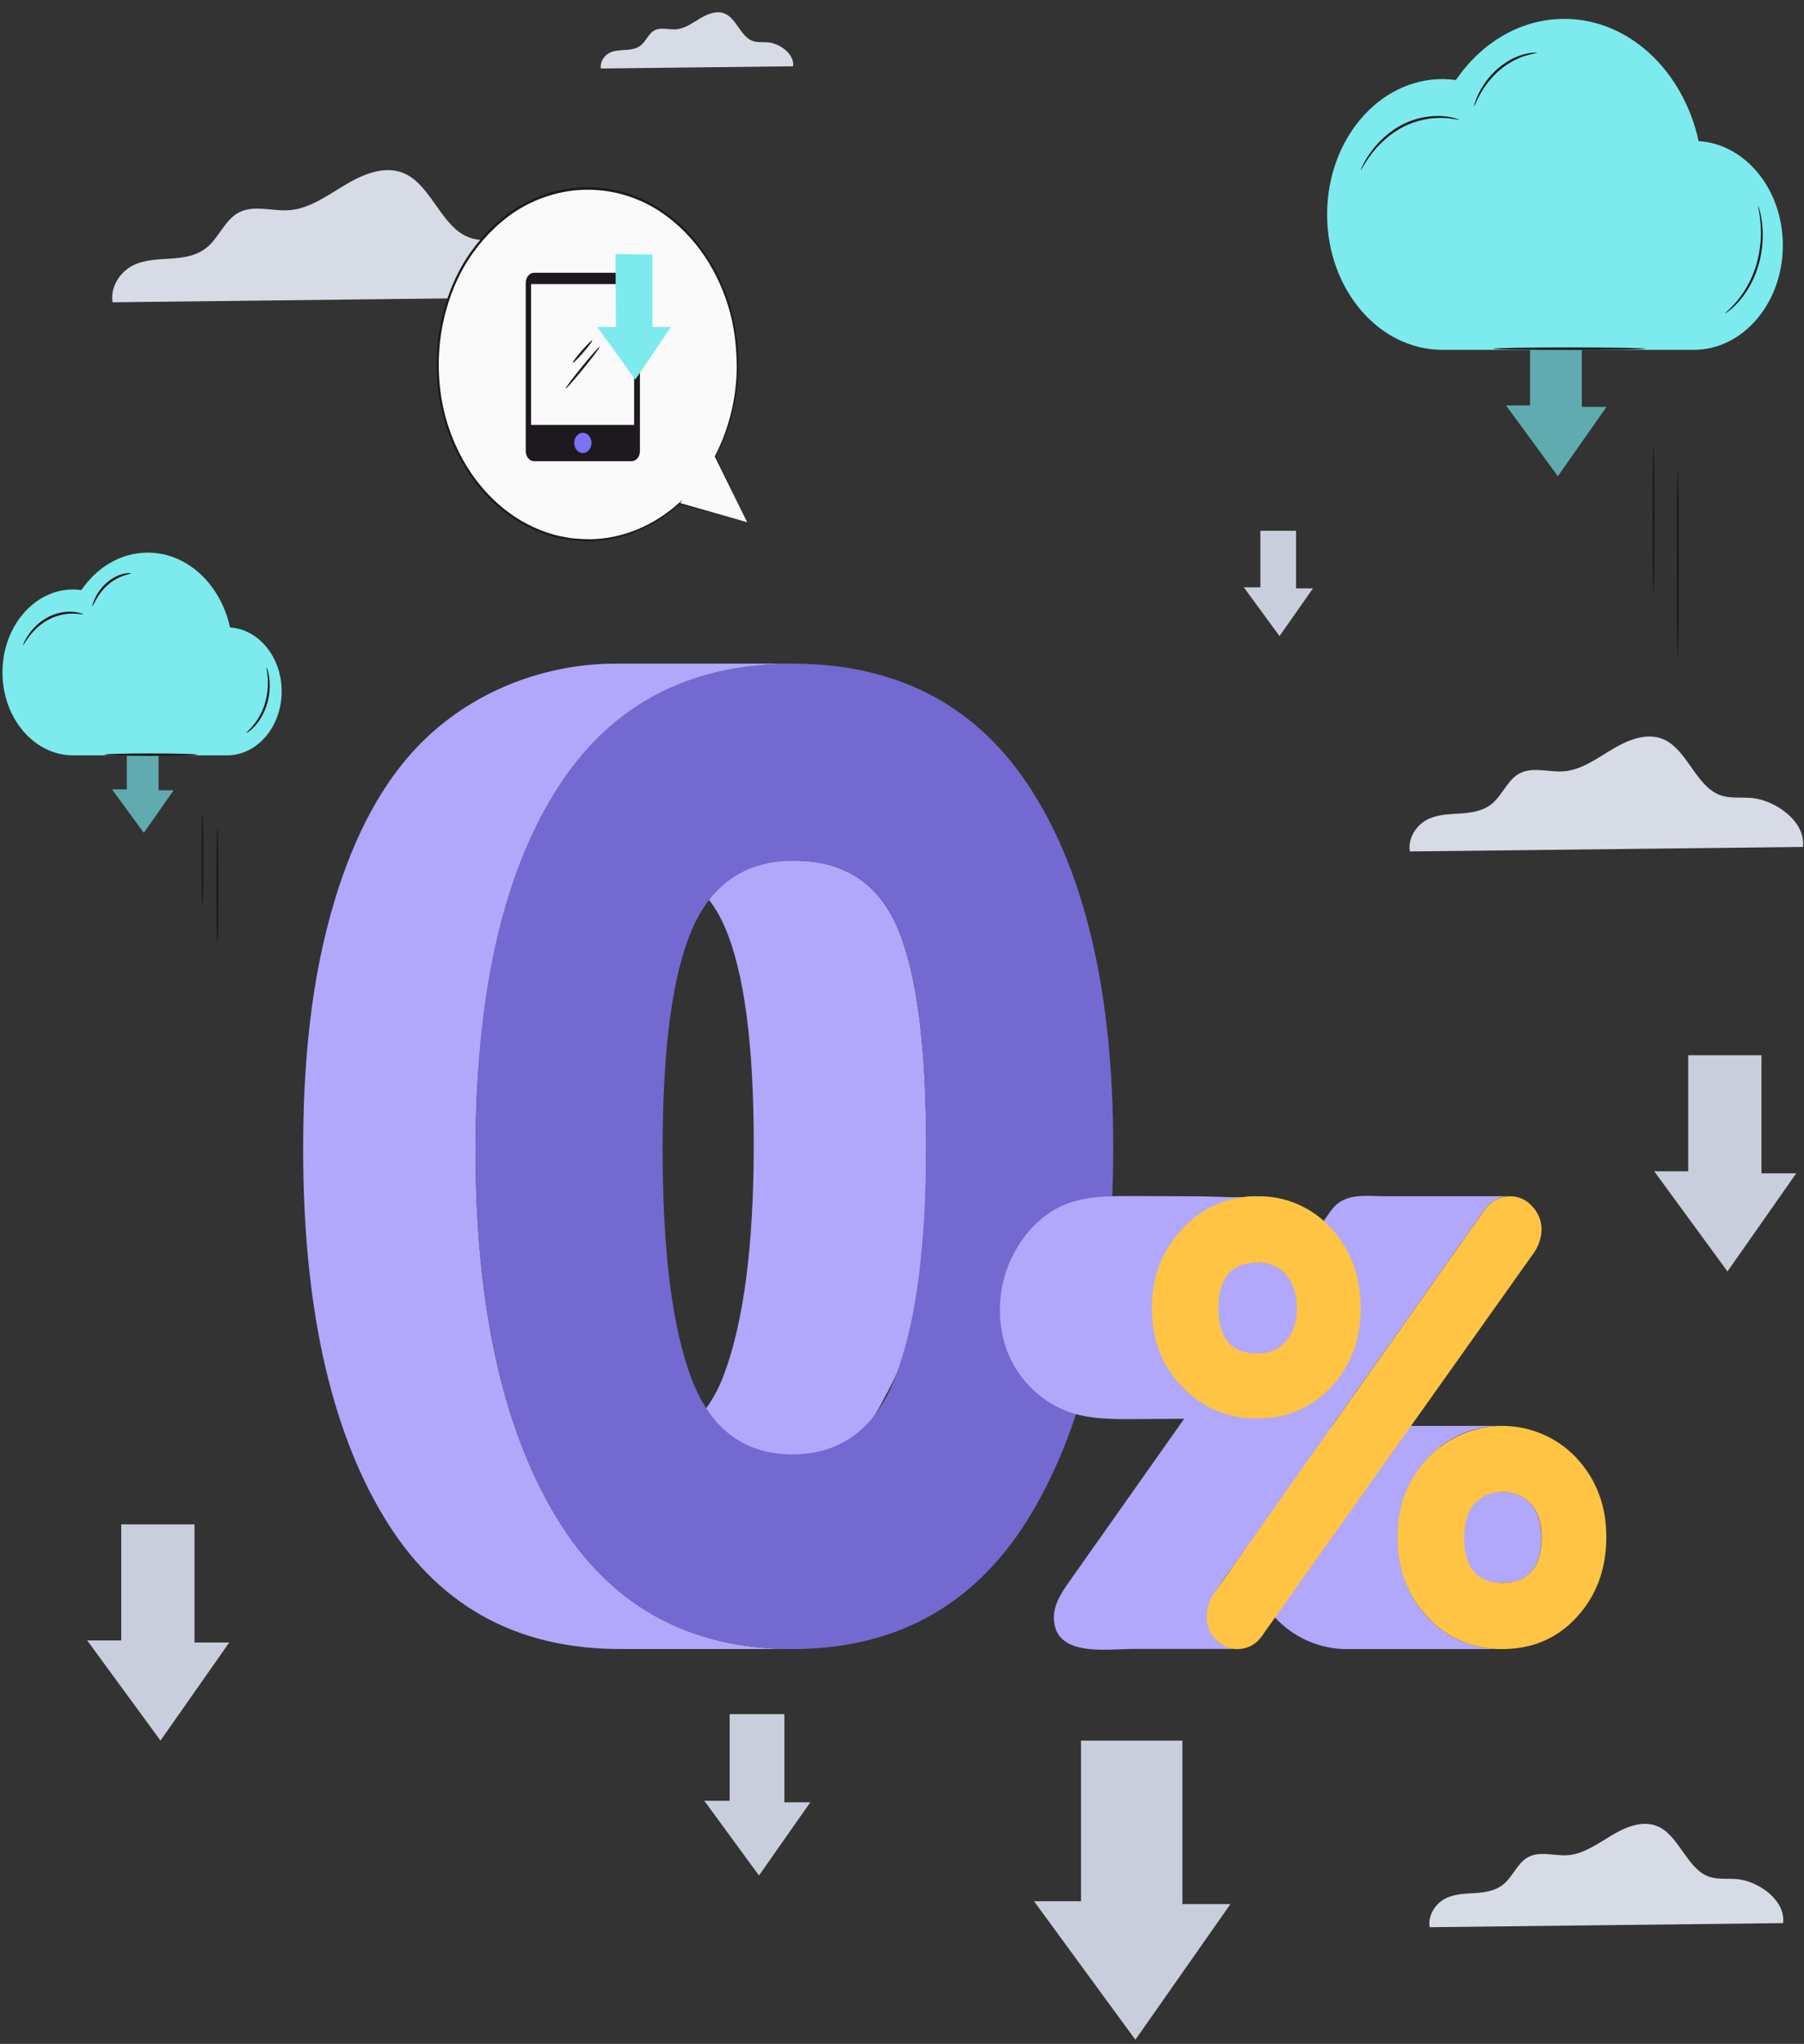 <svg width="136" height="154" viewBox="0 0 136 154" fill="none" xmlns="http://www.w3.org/2000/svg">
<rect x="0" y="0" width="136" height="154" fill="#333333" stroke="none"/>
<g id="Group 787">
<g id="Character">
<g id="Group">
<path id="Vector" d="M81.497 131.147V143.248H77.952L85.594 153.686L92.762 143.462H89.139V131.147H81.497Z" fill="#C9CEDD"/>
<path id="Vector_2" d="M95.017 39.992V44.252H93.769L96.46 47.927L98.984 44.328H97.708V39.992H95.017Z" fill="#C9CEDD"/>
<path id="Vector_3" d="M127.27 79.507V88.253H124.708L130.231 95.797L135.413 88.408H132.793V79.507H127.27Z" fill="#C9CEDD"/>
<path id="Vector_4" d="M9.139 114.855V123.602H6.576L12.099 131.146L17.281 123.757H14.662V114.855H9.139Z" fill="#C9CEDD"/>
<path id="Vector_5" d="M55.009 129.154V135.681H53.097L57.219 141.312L61.086 135.797H59.131V129.154H55.009Z" fill="#C9CEDD"/>
<g id="Group_2">
<g id="Group_3">
<g id="Group_4">
<path id="Vector_6" d="M42.553 22.381C42.813 20.161 40.141 18.334 38.132 18.144C37.175 18.054 36.18 18.226 35.273 17.855C33.307 17.052 32.522 14.074 30.603 13.125C29.169 12.416 27.518 13.047 26.128 13.867C24.738 14.688 23.364 15.72 21.811 15.837C20.46 15.938 18.993 15.351 17.811 16.125C16.93 16.701 16.469 17.891 15.657 18.593C14.863 19.28 13.827 19.426 12.841 19.488C11.856 19.552 10.836 19.563 9.938 20.045C9.041 20.527 8.299 21.639 8.485 22.776L42.553 22.381Z" fill="#D7DBE6"/>
</g>
</g>
</g>
<g id="Group_5">
<g id="Group_6">
<g id="Group_7">
<path id="Vector_7" d="M135.921 63.812C136.147 61.88 133.822 60.291 132.075 60.126C131.242 60.047 130.377 60.196 129.587 59.874C127.877 59.175 127.194 56.584 125.525 55.759C124.278 55.142 122.842 55.691 121.633 56.405C120.423 57.119 119.228 58.017 117.877 58.118C116.702 58.206 115.426 57.695 114.397 58.369C113.631 58.87 113.23 59.905 112.524 60.517C111.833 61.114 110.932 61.24 110.074 61.295C109.217 61.35 108.33 61.36 107.549 61.779C106.769 62.198 106.123 63.166 106.285 64.154L135.921 63.812Z" fill="#D7DBE6"/>
</g>
</g>
</g>
<g id="Group_8">
<g id="Group_9">
<g id="Group_10">
<path id="Vector_8" d="M59.792 4.994C59.903 4.05 58.766 3.273 57.911 3.192C57.504 3.153 57.08 3.227 56.694 3.069C55.858 2.727 55.524 1.46 54.708 1.057C54.098 0.755 53.396 1.023 52.804 1.372C52.213 1.721 51.629 2.161 50.968 2.21C50.393 2.253 49.769 2.004 49.266 2.333C48.891 2.578 48.695 3.084 48.349 3.383C48.012 3.675 47.571 3.737 47.152 3.764C46.732 3.79 46.298 3.795 45.917 4C45.535 4.205 45.219 4.679 45.298 5.162L59.792 4.994Z" fill="#D7DBE6"/>
</g>
</g>
</g>
<g id="Group_11">
<g id="Group_12">
<g id="Group_13">
<path id="Vector_9" d="M134.425 144.898C134.629 143.161 132.538 141.733 130.968 141.584C130.219 141.514 129.44 141.648 128.731 141.358C127.193 140.73 126.579 138.4 125.079 137.658C123.957 137.104 122.666 137.598 121.579 138.239C120.491 138.881 119.417 139.688 118.202 139.78C117.145 139.859 115.997 139.399 115.073 140.005C114.384 140.456 114.023 141.386 113.388 141.935C112.767 142.473 111.957 142.586 111.186 142.636C110.415 142.685 109.617 142.694 108.915 143.071C108.213 143.447 107.633 144.318 107.778 145.206L134.425 144.898Z" fill="#D7DBE6"/>
</g>
</g>
</g>
<g id="Group_14">
<g id="Group_15">
<g id="Group_16">
<path id="Vector_10" d="M56.328 39.347L53.929 34.39C54.991 32.371 55.604 29.993 55.604 27.447C55.604 20.124 50.541 14.188 44.297 14.188C38.052 14.188 32.989 20.124 32.989 27.447C32.989 34.769 38.052 40.705 44.297 40.705C46.904 40.705 49.304 39.667 51.217 37.929L51.213 37.934L56.328 39.347Z" fill="#FAFAFA"/>
<g id="Group_17">
<path id="Vector_11" d="M56.328 39.348C56.048 39.273 54.451 38.847 51.203 37.981L51.143 37.965L51.181 37.907L51.184 37.901L51.241 37.967C49.962 39.142 48.121 40.286 45.811 40.654C45.236 40.74 44.636 40.795 44.019 40.76C43.711 40.74 43.397 40.731 43.08 40.7C42.766 40.644 42.447 40.588 42.123 40.531C40.842 40.235 39.531 39.665 38.309 38.775C37.087 37.889 35.955 36.686 35.048 35.207C34.143 33.731 33.456 31.981 33.134 30.079C32.816 28.179 32.842 26.143 33.268 24.173C33.696 22.209 34.496 20.291 35.694 18.712C36.907 17.1 38.405 15.81 40.057 15.06C41.702 14.295 43.456 14.004 45.132 14.146C46.809 14.288 48.414 14.853 49.79 15.761C51.171 16.663 52.335 17.866 53.233 19.211C54.135 20.555 54.769 22.039 55.163 23.516C55.553 24.999 55.658 26.471 55.653 27.833C55.587 30.576 54.802 32.829 53.962 34.414L53.962 34.368C55.467 37.534 56.194 39.066 56.328 39.348C56.191 39.069 55.442 37.55 53.895 34.413L53.884 34.39L53.896 34.367C54.721 32.784 55.486 30.546 55.542 27.829C55.541 26.481 55.432 25.025 55.042 23.56C54.649 22.101 54.018 20.637 53.125 19.312C52.235 17.986 51.083 16.801 49.719 15.914C48.359 15.02 46.776 14.466 45.121 14.329C43.467 14.19 41.738 14.48 40.117 15.236C38.489 15.975 37.012 17.248 35.817 18.837C34.636 20.393 33.847 22.284 33.423 24.219C33.003 26.162 32.975 28.17 33.287 30.043C33.602 31.919 34.278 33.647 35.169 35.106C36.062 36.567 37.177 37.758 38.382 38.637C39.588 39.518 40.881 40.087 42.148 40.385C42.467 40.442 42.782 40.499 43.093 40.556C43.406 40.587 43.717 40.597 44.022 40.619C44.632 40.656 45.227 40.604 45.796 40.521C48.084 40.168 49.914 39.047 51.191 37.892L51.44 37.667L51.248 37.958L51.245 37.964L51.222 37.889C54.458 38.813 56.049 39.268 56.328 39.348Z" fill="#1D191F"/>
</g>
</g>
</g>
<g id="Group_18">
<path id="Vector_12" d="M47.604 34.752H40.275C39.922 34.752 39.636 34.416 39.636 34.002V21.301C39.636 20.887 39.922 20.551 40.275 20.551H47.604C47.957 20.551 48.243 20.887 48.243 21.301V34.002C48.243 34.416 47.957 34.752 47.604 34.752Z" fill="#1D191F"/>
<path id="Vector_13" d="M47.805 21.405H40.036V32.017H47.805V21.405Z" fill="#FAFAFA"/>
<path id="Vector_14" d="M43.94 34.138C44.3 34.138 44.592 33.796 44.592 33.374C44.592 32.951 44.3 32.609 43.94 32.609C43.58 32.609 43.288 32.951 43.288 33.374C43.288 33.796 43.58 34.138 43.94 34.138Z" fill="#7B72F6"/>
<path id="Vector_15" d="M45.029 24.637L47.895 28.604L50.581 24.637H49.188V19.177L46.402 19.137L46.436 24.646L45.029 24.637Z" fill="#7DEAED"/>
<g id="Group_19">
<path id="Vector_16" d="M45.205 26.13C45.238 26.166 44.692 26.899 43.986 27.766C43.279 28.634 42.681 29.308 42.649 29.272C42.617 29.236 43.163 28.503 43.868 27.635C44.575 26.768 45.173 26.094 45.205 26.13Z" fill="#1D191F"/>
</g>
<g id="Group_20">
<path id="Vector_17" d="M44.642 25.652C44.669 25.694 44.366 26.103 43.965 26.564C43.565 27.025 43.214 27.369 43.182 27.332C43.15 27.296 43.453 26.887 43.859 26.421C44.265 25.954 44.616 25.61 44.642 25.652Z" fill="#1D191F"/>
</g>
</g>
</g>
<g id="Group_21">
<g id="Group_22">
<g id="Group_23">
<path id="Vector_18" d="M115.356 24.39V30.556H113.55L117.444 35.876L121.097 30.665H119.25V24.39H115.356Z" fill="#7DEAED"/>
<path id="Vector_19" opacity="0.3" d="M115.356 24.39V30.556H113.55L117.444 35.876L121.097 30.665H119.25V24.39H115.356Z" fill="#1D191F"/>
</g>
<path id="Vector_20" d="M128.057 10.631C126.892 5.338 122.805 1.422 117.927 1.422C114.62 1.422 111.675 3.224 109.756 6.032C109.425 5.987 109.09 5.958 108.748 5.958C103.944 5.958 100.049 10.525 100.049 16.159C100.049 21.792 103.944 26.359 108.748 26.359H127.69C131.398 26.359 134.405 22.834 134.405 18.484C134.406 14.281 131.594 10.856 128.057 10.631Z" fill="#7DEAED"/>
<g id="Group_24">
<path id="Vector_21" d="M130.059 23.61C130.042 23.582 130.419 23.306 130.918 22.72C131.416 22.14 132.019 21.211 132.384 20.026C132.75 18.839 132.793 17.673 132.726 16.853C132.662 16.029 132.523 15.534 132.552 15.525C132.561 15.521 132.606 15.641 132.665 15.865C132.725 16.09 132.793 16.421 132.84 16.839C132.938 17.669 132.913 18.87 132.537 20.09C132.161 21.309 131.525 22.251 130.997 22.816C130.733 23.102 130.5 23.306 130.332 23.433C130.164 23.561 130.064 23.62 130.059 23.61Z" fill="#1D191F"/>
</g>
<g id="Group_25">
<path id="Vector_22" d="M109.996 9.015C109.99 9.05 109.516 8.908 108.737 8.887C107.963 8.862 106.872 9.004 105.785 9.562C104.697 10.12 103.868 10.963 103.358 11.646C102.843 12.331 102.61 12.835 102.584 12.816C102.575 12.811 102.625 12.68 102.735 12.456C102.844 12.231 103.02 11.917 103.271 11.558C103.766 10.841 104.604 9.959 105.72 9.388C106.835 8.816 107.956 8.692 108.741 8.752C109.136 8.78 109.452 8.841 109.667 8.899C109.883 8.957 109.998 9.003 109.996 9.015Z" fill="#1D191F"/>
</g>
<g id="Group_26">
<path id="Vector_23" d="M115.871 3.977C115.873 4.012 115.526 4.038 114.99 4.203C114.455 4.366 113.737 4.705 113.052 5.285C112.37 5.869 111.873 6.565 111.575 7.111C111.276 7.657 111.147 8.037 111.119 8.023C111.109 8.019 111.134 7.921 111.188 7.747C111.24 7.572 111.337 7.329 111.478 7.041C111.616 6.752 111.813 6.428 112.057 6.094C112.307 5.767 112.608 5.433 112.957 5.131C113.309 4.835 113.673 4.603 114.016 4.426C114.362 4.257 114.686 4.138 114.963 4.073C115.24 4.006 115.468 3.972 115.626 3.969C115.784 3.962 115.87 3.964 115.871 3.977Z" fill="#1D191F"/>
</g>
<g id="Group_27">
<path id="Vector_24" d="M124.017 26.273C124.017 26.326 121.46 26.368 118.305 26.368C115.149 26.368 112.592 26.325 112.592 26.273C112.592 26.221 115.149 26.178 118.305 26.178C121.46 26.178 124.017 26.221 124.017 26.273Z" fill="#1D191F"/>
</g>
</g>
<g id="Group_28">
<path id="Vector_25" d="M124.658 44.645C124.613 44.645 124.577 42.188 124.577 39.159C124.577 36.128 124.614 33.672 124.658 33.672C124.703 33.672 124.739 36.128 124.739 39.159C124.739 42.188 124.703 44.645 124.658 44.645Z" fill="#1D191F"/>
</g>
<g id="Group_29">
<path id="Vector_26" d="M126.487 49.438C126.442 49.438 126.406 46.276 126.406 42.376C126.406 38.474 126.443 35.312 126.487 35.312C126.532 35.312 126.568 38.474 126.568 42.376C126.568 46.276 126.532 49.438 126.487 49.438Z" fill="#1D191F"/>
</g>
</g>
<g id="Group_30">
<g id="Group_31">
<g id="Group_32">
<path id="Vector_27" d="M9.563 55.706V59.484H8.456L10.842 62.743L13.08 59.551H11.949V55.706H9.563Z" fill="#7DEAED"/>
<path id="Vector_28" opacity="0.3" d="M9.563 55.706V59.484H8.456L10.842 62.743L13.08 59.551H11.949V55.706H9.563Z" fill="#1D191F"/>
</g>
<path id="Vector_29" d="M17.345 47.278C16.631 44.035 14.127 41.637 11.139 41.637C9.112 41.637 7.308 42.741 6.132 44.461C5.929 44.433 5.724 44.415 5.515 44.415C2.571 44.415 0.186 47.213 0.186 50.664C0.186 54.116 2.572 56.913 5.515 56.913H17.119C19.392 56.913 21.234 54.754 21.234 52.089C21.234 49.514 19.512 47.416 17.345 47.278Z" fill="#7DEAED"/>
<g id="Group_33">
<path id="Vector_30" d="M18.571 55.229C18.556 55.203 18.782 55.027 19.082 54.665C19.381 54.307 19.744 53.74 19.966 53.02C20.188 52.3 20.218 51.592 20.183 51.092C20.15 50.59 20.072 50.284 20.098 50.276C20.114 50.268 20.232 50.562 20.297 51.078C20.363 51.589 20.351 52.331 20.119 53.085C19.886 53.839 19.491 54.418 19.161 54.761C18.83 55.11 18.579 55.248 18.571 55.229Z" fill="#1D191F"/>
</g>
<g id="Group_34">
<path id="Vector_31" d="M6.279 46.288C6.273 46.319 5.982 46.241 5.507 46.235C5.035 46.227 4.373 46.318 3.712 46.657C3.051 46.995 2.545 47.505 2.23 47.917C1.911 48.329 1.762 48.633 1.739 48.617C1.723 48.608 1.838 48.277 2.143 47.829C2.443 47.383 2.959 46.836 3.647 46.483C4.335 46.129 5.028 46.057 5.512 46.101C5.999 46.143 6.284 46.268 6.279 46.288Z" fill="#1D191F"/>
</g>
<g id="Group_35">
<path id="Vector_32" d="M9.879 43.201C9.881 43.233 9.669 43.258 9.345 43.365C9.02 43.47 8.586 43.68 8.171 44.032C7.756 44.386 7.452 44.806 7.266 45.135C7.079 45.463 6.993 45.691 6.968 45.68C6.951 45.673 7 45.424 7.169 45.064C7.335 44.705 7.641 44.249 8.075 43.878C8.511 43.509 8.975 43.309 9.318 43.234C9.662 43.157 9.879 43.181 9.879 43.201Z" fill="#1D191F"/>
</g>
<g id="Group_36">
<path id="Vector_33" d="M14.87 56.861C14.87 56.913 13.303 56.956 11.37 56.956C9.437 56.956 7.87 56.913 7.87 56.861C7.87 56.808 9.437 56.766 11.37 56.766C13.303 56.766 14.87 56.808 14.87 56.861Z" fill="#1D191F"/>
</g>
</g>
<g id="Group_37">
<path id="Vector_34" d="M15.262 68.116C15.218 68.116 15.182 66.612 15.182 64.755C15.182 62.899 15.218 61.394 15.262 61.394C15.307 61.394 15.343 62.899 15.343 64.755C15.344 66.612 15.307 68.116 15.262 68.116Z" fill="#1D191F"/>
</g>
<g id="Group_38">
<path id="Vector_35" d="M16.383 71.053C16.338 71.053 16.302 69.115 16.302 66.726C16.302 64.335 16.338 62.398 16.383 62.398C16.427 62.398 16.463 64.335 16.463 66.726C16.463 69.115 16.427 71.053 16.383 71.053Z" fill="#1D191F"/>
</g>
</g>
</g>
</g>
<g id="Group 784">
<path id="Vector_36" d="M66.77 105.131C67.089 104.571 67.378 103.994 67.637 103.404C69.643 98.032 69.817 91.906 69.817 86.25C69.817 78.711 69.096 73.261 67.655 69.9C66.213 66.538 63.624 64.855 59.886 64.851H46.89C50.627 64.851 53.218 66.531 54.661 69.891C56.104 73.251 56.825 78.701 56.823 86.241C56.823 93.787 56.075 99.563 54.58 103.569C53.422 106.67 50.903 109.331 47.4 109.557C47.174 109.573 46.948 109.579 46.723 109.579C49.731 109.579 55.259 110.302 58.268 110.302C62.47 110.302 64.698 109.318 66.77 105.131Z" fill="#B1A8FB"/>
<path id="Vector_37" d="M41.858 114.175C37.852 107.458 35.849 98.265 35.849 86.596C35.849 76.565 37.585 64.675 44.544 56.802C46.343 54.747 48.546 53.084 51.016 51.916C53.485 50.749 56.169 50.102 58.899 50.015C59.172 50.015 59.445 50.002 59.725 50.002H46.729C46.451 50.002 46.176 50.002 45.903 50.015H45.645C40.655 50.207 35.793 52.137 32.155 55.581C28.749 58.804 26.659 63.205 25.293 67.632C23.411 73.742 22.855 80.217 22.855 86.591C22.855 98.26 24.858 107.453 28.864 114.171C32.869 120.888 38.824 124.246 46.729 124.246H59.725C51.819 124.249 45.864 120.892 41.858 114.175Z" fill="#B1A8FB"/>
<path id="Vector_38" d="M77.829 59.635C81.892 66.063 83.923 74.991 83.923 86.42C83.923 97.848 81.892 107.012 77.829 113.911C73.766 120.804 67.732 124.251 59.725 124.251C51.818 124.251 45.862 120.892 41.858 114.175C37.854 107.458 35.851 98.265 35.85 86.596C35.85 75.048 37.852 66.061 41.858 59.635C45.864 53.208 51.819 49.997 59.725 50.002C67.733 50.002 73.768 53.213 77.829 59.635ZM67.573 103.569C69.069 99.563 69.817 93.787 69.817 86.241C69.817 78.695 69.096 73.245 67.654 69.891C66.214 66.532 63.625 64.852 59.885 64.851C56.251 64.851 53.687 66.56 52.193 69.979C50.699 73.398 49.953 78.937 49.954 86.596C49.954 94.261 50.675 100.007 52.116 103.833C53.558 107.66 56.096 109.575 59.73 109.58C63.464 109.58 66.08 107.576 67.578 103.569" fill="#7369D0"/>
<g id="Group_39">
<path id="Vector_39" d="M115.618 118.204C115.618 118.188 115.641 118.175 115.65 118.159V118.145C115.698 118.072 115.742 117.997 115.783 117.919C115.791 117.904 115.799 117.888 115.805 117.872C115.839 117.802 115.873 117.73 115.905 117.646C115.918 117.615 115.929 117.581 115.941 117.547C115.952 117.513 115.986 117.423 116.004 117.357C116.022 117.292 116.027 117.276 116.038 117.238C116.049 117.199 116.072 117.107 116.085 117.041L116.112 116.911L116.146 116.685C116.146 116.64 116.16 116.597 116.164 116.552C116.164 116.47 116.18 116.387 116.187 116.301C116.187 116.261 116.187 116.222 116.187 116.182C116.187 116.053 116.198 115.924 116.198 115.789C116.198 114.714 115.93 113.882 115.395 113.292C114.916 112.772 114.252 112.459 113.546 112.421C113.435 112.412 113.322 112.408 113.207 112.408H101.696C102.103 112.388 102.51 112.456 102.887 112.609C103.265 112.762 103.605 112.995 103.883 113.292C104.418 113.884 104.685 114.716 104.685 115.789C104.685 115.924 104.685 116.053 104.685 116.182C104.685 116.222 104.685 116.261 104.685 116.301C104.685 116.387 104.671 116.47 104.662 116.552C104.662 116.597 104.649 116.64 104.644 116.685C104.64 116.73 104.621 116.829 104.608 116.911C104.594 116.992 104.592 116.999 104.583 117.041L104.536 117.238L104.502 117.357C104.482 117.423 104.461 117.486 104.439 117.547C104.416 117.608 104.414 117.615 104.403 117.646C104.371 117.723 104.337 117.795 104.303 117.872C104.295 117.887 104.287 117.903 104.281 117.919C104.236 118.003 104.188 118.084 104.138 118.161L104.107 118.204C104.066 118.263 104.023 118.317 103.98 118.371L103.926 118.432C103.883 118.479 103.838 118.527 103.791 118.57L103.743 118.617C103.679 118.673 103.612 118.725 103.543 118.773L103.504 118.8C103.446 118.838 103.385 118.874 103.321 118.91L103.247 118.946C103.19 118.976 103.13 119.003 103.069 119.028L102.999 119.057C102.913 119.089 102.827 119.118 102.735 119.143H102.703C102.622 119.165 102.536 119.181 102.45 119.197L102.358 119.213L102.132 119.238H102.037C101.931 119.238 101.823 119.249 101.71 119.249H113.239C113.352 119.249 113.465 119.249 113.566 119.238H113.661L113.887 119.213L113.979 119.197C114.067 119.181 114.151 119.165 114.232 119.143H114.266C114.356 119.118 114.444 119.089 114.528 119.057L114.6 119.028C114.661 119.003 114.72 118.976 114.778 118.946L114.851 118.91C114.914 118.874 114.975 118.838 115.033 118.8L115.074 118.773C115.14 118.727 115.203 118.677 115.264 118.624L115.313 118.576C115.358 118.531 115.404 118.486 115.446 118.439L115.501 118.378C115.535 118.317 115.577 118.26 115.618 118.204Z" fill="#B1A8FB"/>
<path id="Vector_40" d="M107.61 121.838C103.137 117.06 105.739 107.891 112.689 107.454C112.865 107.454 113.045 107.436 113.226 107.436H101.697C101.514 107.436 101.336 107.436 101.157 107.454L101.024 107.465C100.848 107.478 100.674 107.496 100.5 107.521C100.327 107.546 100.16 107.578 99.993 107.614L99.868 107.643C99.701 107.682 99.537 107.724 99.374 107.776C96.677 108.614 94.603 111.074 94.023 113.807C94.023 113.85 94.004 113.893 93.998 113.936C93.964 114.107 93.935 114.279 93.91 114.453V114.5C93.885 114.688 93.867 114.877 93.853 115.071V115.211C93.842 115.405 93.833 115.604 93.833 115.805C93.833 118.212 94.585 120.223 96.09 121.838C96.799 122.618 97.668 123.237 98.636 123.653C99.605 124.07 100.652 124.273 101.706 124.251H113.235C112.179 124.274 111.131 124.071 110.161 123.655C109.19 123.239 108.321 122.619 107.61 121.838Z" fill="#B1A8FB"/>
<path id="Vector_41" d="M118.841 109.848C120.346 111.459 121.098 113.445 121.098 115.804C121.098 118.212 120.357 120.223 118.875 121.837C117.393 123.452 115.512 124.256 113.232 124.25C112.178 124.272 111.131 124.068 110.163 123.652C109.194 123.236 108.326 122.617 107.616 121.837C106.112 120.23 105.359 118.219 105.359 115.804C105.359 113.443 106.125 111.458 107.655 109.848C108.374 109.086 109.242 108.478 110.205 108.064C111.167 107.649 112.204 107.435 113.252 107.435C114.301 107.435 115.338 107.649 116.3 108.064C117.263 108.478 118.13 109.086 118.85 109.848H118.841ZM113.225 119.262C115.218 119.262 116.214 118.109 116.216 115.804C116.216 114.73 115.948 113.898 115.412 113.308C115.134 113.01 114.794 112.777 114.416 112.624C114.039 112.472 113.632 112.403 113.225 112.423C112.835 112.405 112.445 112.476 112.085 112.629C111.726 112.782 111.405 113.014 111.147 113.308C110.636 113.899 110.381 114.731 110.381 115.804C110.381 118.111 111.329 119.263 113.225 119.262Z" fill="#FFC444"/>
<path id="Vector_42" d="M91.12 121.486C91.287 120.098 92.391 118.82 93.151 117.755L97.169 112.04L107.254 97.752L111.883 91.191C112.334 90.561 113.075 90.085 113.844 90.13C112.009 90.13 110.174 90.13 108.339 90.13H104.38C103.071 90.13 101.536 89.866 100.559 90.952L100.498 91.017C100.435 91.094 100.372 91.171 100.311 91.257L96.135 97.175L87.662 109.178L80.911 118.743C80.263 119.662 79.43 120.723 79.448 121.903C79.491 124.901 83.459 124.239 85.457 124.239H92.666C92.802 124.239 92.935 124.239 93.07 124.239C92.242 124.111 91.682 123.481 91.346 122.718C91.162 122.335 91.084 121.909 91.12 121.486Z" fill="#B1A8FB"/>
<path id="Vector_43" d="M116.216 92.629C116.202 93.264 115.999 93.88 115.632 94.399L95.289 123.046C94.801 123.849 94.122 124.251 93.244 124.251C92.987 124.254 92.733 124.206 92.496 124.11C92.258 124.014 92.042 123.872 91.86 123.691C91.572 123.479 91.342 123.198 91.189 122.875C91.036 122.552 90.966 122.195 90.984 121.838C90.974 121.175 91.178 120.525 91.567 119.987L111.842 91.261C112.375 90.509 113.052 90.133 113.874 90.133C114.186 90.134 114.495 90.202 114.778 90.335C115.062 90.467 115.313 90.659 115.514 90.898C115.963 91.363 116.214 91.983 116.216 92.629Z" fill="#FFC444"/>
<path id="Vector_44" d="M97.266 100.59C97.614 99.94 97.787 99.21 97.767 98.473C97.753 97.57 97.654 96.787 96.864 95.942C96 95.015 95.097 95.112 94.104 95.112L83.24 95.123C83.699 95.1 84.156 95.194 84.568 95.396C84.98 95.599 85.334 95.902 85.597 96.279C86.915 98.109 86.138 102.312 83.243 101.951L94.135 101.964C94.824 101.964 95.539 101.964 96.167 101.662C96.634 101.425 97.018 101.051 97.266 100.59Z" fill="#B1A8FB"/>
<path id="Vector_45" d="M86.908 98.585C86.912 97.931 86.987 97.279 87.133 96.642C87.54 94.857 88.497 93.245 89.869 92.033C91.18 90.904 92.988 90.101 94.744 90.135C93.237 90.286 91.612 90.135 90.084 90.135L85.314 90.117C83.612 90.117 81.856 90.117 80.281 90.76C78.579 91.46 77.232 92.877 76.394 94.518C75.297 96.639 75.078 99.107 75.783 101.389C76.146 102.516 76.757 103.547 77.572 104.406C78.386 105.265 79.383 105.931 80.489 106.354C82.107 106.939 83.874 106.934 85.59 106.923L94.857 106.86C92.395 106.943 89.955 105.677 88.501 103.689C87.441 102.2 86.883 100.413 86.908 98.585Z" fill="#B1A8FB"/>
<path id="Vector_46" d="M100.356 104.499C99.649 105.269 98.785 105.88 97.823 106.289C96.861 106.698 95.822 106.897 94.776 106.871C93.722 106.891 92.676 106.69 91.704 106.282C90.732 105.873 89.857 105.266 89.134 104.499C87.603 102.917 86.837 100.946 86.836 98.585C86.834 96.224 87.6 94.226 89.134 92.59C89.845 91.803 90.716 91.176 91.689 90.752C92.663 90.329 93.715 90.118 94.776 90.135C95.825 90.111 96.867 90.314 97.83 90.731C98.793 91.147 99.655 91.767 100.356 92.547C101.837 94.159 102.578 96.172 102.579 98.585C102.579 100.946 101.838 102.917 100.356 104.499ZM91.86 98.585C91.86 100.842 92.832 101.971 94.776 101.971C95.187 101.99 95.596 101.918 95.975 101.758C96.353 101.598 96.691 101.355 96.963 101.048C97.499 100.431 97.766 99.613 97.765 98.594C97.765 97.523 97.498 96.678 96.963 96.059C96.692 95.751 96.354 95.507 95.976 95.347C95.597 95.186 95.187 95.113 94.776 95.132C92.831 95.132 91.859 96.286 91.86 98.594" fill="#FFC444"/>
</g>
</g>
</g>
</svg>
